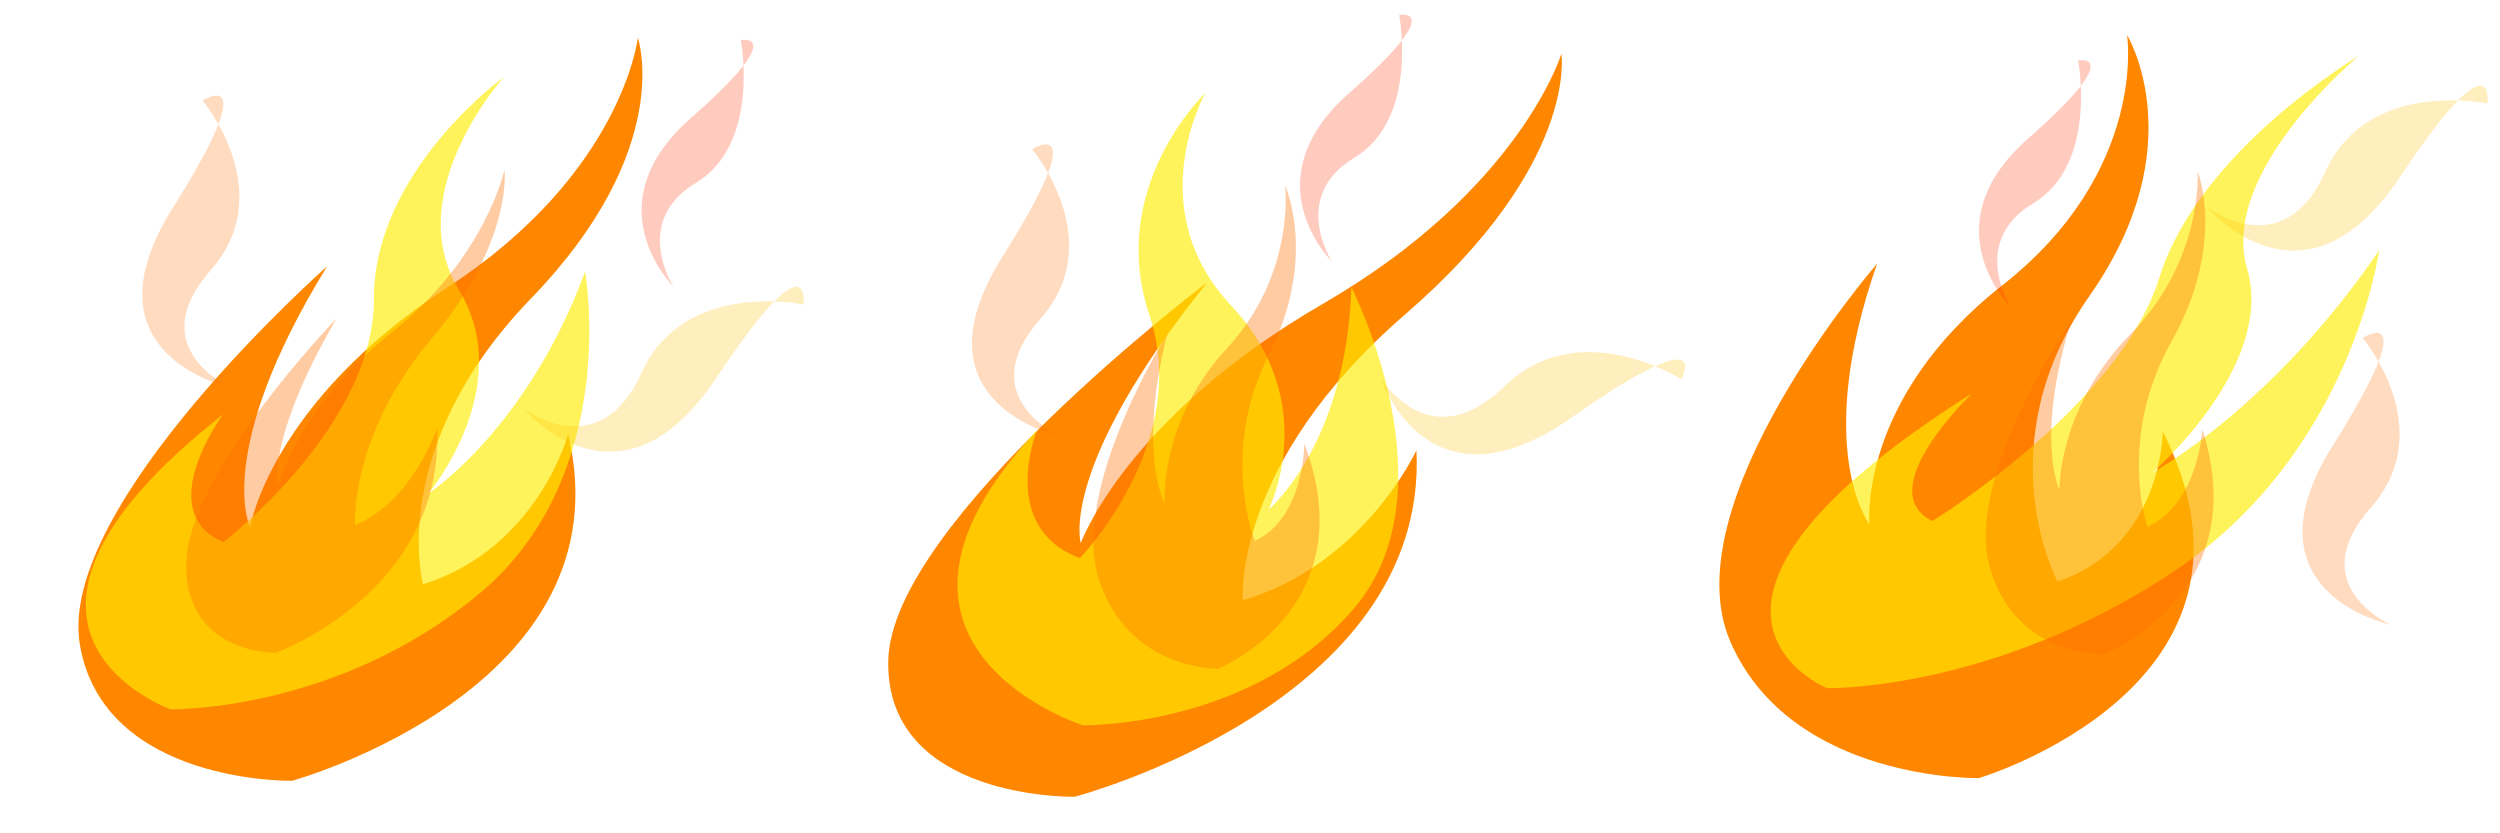 <?xml version="1.0" encoding="UTF-8" standalone="no"?>
<!-- Created with Inkscape (http://www.inkscape.org/) -->

<svg
   xmlns:dc="http://purl.org/dc/elements/1.1/"
   xmlns:cc="http://creativecommons.org/ns#"
   xmlns:rdf="http://www.w3.org/1999/02/22-rdf-syntax-ns#"
   xmlns:svg="http://www.w3.org/2000/svg"
   xmlns="http://www.w3.org/2000/svg"
   xmlns:xlink="http://www.w3.org/1999/xlink"
   xmlns:sodipodi="http://sodipodi.sourceforge.net/DTD/sodipodi-0.dtd"
   xmlns:inkscape="http://www.inkscape.org/namespaces/inkscape"
   width="240"
   height="80"
   viewBox="0 0 240 80"
   id="svg5839"
   version="1.1"
   inkscape:version="0.91 r"
   sodipodi:docname="fire.svg"
   inkscape:export-filename="/home/victor/aleva/super-bombinhas/data/img/movie/fire.png"
   inkscape:export-xdpi="90"
   inkscape:export-ydpi="90">
  <defs
     id="defs5841">
    <linearGradient
       y2="13.094"
       x2="36.075"
       y1="22.658"
       x1="7.064"
       gradientTransform="matrix(-0.841,0,0,0.778,72.733,962.397)"
       gradientUnits="userSpaceOnUse"
       id="linearGradient4168"
       xlink:href="#linearGradient3849"
       inkscape:collect="always" />
    <linearGradient
       id="linearGradient3849">
      <stop
         style="stop-color:#c07f00;stop-opacity:1;"
         offset="0"
         id="stop3851" />
      <stop
         id="stop3853"
         offset="0.184"
         style="stop-color:#e0a800;stop-opacity:1;" />
      <stop
         id="stop3855"
         offset="0.283"
         style="stop-color:#e1ae21;stop-opacity:1;" />
      <stop
         id="stop3857"
         offset="0.516"
         style="stop-color:#d3a000;stop-opacity:1;" />
      <stop
         id="stop3859"
         offset="0.628"
         style="stop-color:#efc442;stop-opacity:1;" />
      <stop
         id="stop3861"
         offset="0.788"
         style="stop-color:#e7a400;stop-opacity:1;" />
      <stop
         id="stop3863"
         offset="0.843"
         style="stop-color:#ffd000;stop-opacity:1;" />
      <stop
         style="stop-color:#d8a500;stop-opacity:1;"
         offset="1"
         id="stop3865" />
    </linearGradient>
    <clipPath
       id="clipPath4238"
       clipPathUnits="userSpaceOnUse">
      <path
         style="fill:#000000;fill-opacity:1;stroke:none"
         d="m 68.164,973.17 c 0,0 -0.632,8.237 -2.61,11.906 0,0 -11.907,-4.293 -16.634,1.62 0,0 -0.788,-3.483 -2.101,-2.592 0,0 -1.259,0.483 -5.198,-8.657 0,0 3.04,2.593 6.336,2.825 0,0 1.735,-5.626 3.561,-12.615 0,0 2.8,8.113 6.244,12.858 0,0 5.565,1.77 10.402,-5.346 z"
         id="path4240"
         inkscape:connector-curvature="0"
         sodipodi:nodetypes="ccccccccc" />
    </clipPath>
    <filter
       height="1.194"
       y="-0.097"
       width="1.315"
       x="-0.158"
       id="filter3893"
       inkscape:collect="always"
       style="color-interpolation-filters:sRGB">
      <feGaussianBlur
         id="feGaussianBlur3895"
         stdDeviation="0.874"
         inkscape:collect="always" />
    </filter>
    <filter
       height="1.381"
       y="-0.191"
       width="1.648"
       x="-0.324"
       id="filter3940"
       inkscape:collect="always"
       style="color-interpolation-filters:sRGB">
      <feGaussianBlur
         id="feGaussianBlur3942"
         stdDeviation="0.629"
         inkscape:collect="always" />
    </filter>
    <filter
       height="1.286"
       y="-0.143"
       width="1.486"
       x="-0.243"
       id="filter3928"
       inkscape:collect="always"
       style="color-interpolation-filters:sRGB">
      <feGaussianBlur
         id="feGaussianBlur3930"
         stdDeviation="0.472"
         inkscape:collect="always" />
    </filter>
    <filter
       height="1.501"
       y="-0.251"
       width="1.851"
       x="-0.426"
       id="filter3948"
       inkscape:collect="always"
       style="color-interpolation-filters:sRGB">
      <feGaussianBlur
         id="feGaussianBlur3950"
         stdDeviation="0.827"
         inkscape:collect="always" />
    </filter>
    <linearGradient
       y2="13.094"
       x2="36.075"
       y1="22.658"
       x1="7.064"
       gradientTransform="matrix(-0.841,0,0,0.778,16.733,1018.397)"
       gradientUnits="userSpaceOnUse"
       id="linearGradient4112"
       xlink:href="#linearGradient3849"
       inkscape:collect="always" />
    <clipPath
       id="clipPath3845"
       clipPathUnits="userSpaceOnUse">
      <path
         sodipodi:nodetypes="ccccccccc"
         inkscape:connector-curvature="0"
         id="path3847"
         d="m 52.164,1009.17 c 0,0 -0.632,8.237 -2.61,11.906 0,0 -11.907,-4.293 -16.634,1.62 0,0 -0.788,-3.483 -2.101,-2.592 0,0 -1.259,0.483 -5.198,-8.657 0,0 3.04,2.593 6.336,2.825 0,0 -0.248,-5.509 1.579,-12.498 0,0 1.867,7.88 8.227,12.741 0,0 5.565,1.77 10.402,-5.346 z"
         style="fill:#000000;fill-opacity:1;stroke:none" />
    </clipPath>
    <linearGradient
       y2="13.094"
       x2="36.075"
       y1="22.658"
       x1="7.064"
       gradientTransform="matrix(-0.841,0,0,0.778,108.733,990.397)"
       gradientUnits="userSpaceOnUse"
       id="linearGradient4502"
       xlink:href="#linearGradient3849"
       inkscape:collect="always" />
    <clipPath
       id="clipPath4020"
       clipPathUnits="userSpaceOnUse">
      <path
         style="fill:#9b9b9b;fill-opacity:1;stroke:none"
         d="m 20.297,1065.189 c 0,0 0.416,2.751 -0.937,4.046 0,0 4.58,-1.295 5.517,2.832 0,0 -4.268,0.567 -11.138,-0.081 0,0 1.457,-4.208 3.747,-7.445 0,0 1.665,-0.243 2.81,0.647 z"
         id="path4022"
         inkscape:connector-curvature="0"
         sodipodi:nodetypes="cccccc" />
    </clipPath>
    <clipPath
       id="clipPath3994"
       clipPathUnits="userSpaceOnUse">
      <path
         style="fill:#9b9b9b;fill-opacity:1;stroke:none"
         d="m 32.283,1038.658 c 0,0 2.661,-6.023 6.037,-2.689 3.261,3.22 -1.457,4.123 -1.457,4.123 0,0 -0.312,1.255 -3.019,1.972 0,0 2.29,0.717 2.706,2.241 0,0 1.249,-1.255 2.914,0.627 1.665,1.882 -0.416,2.33 -0.416,2.33 0,0 -1.978,1.613 -3.955,-0.986 0,0 -4.892,-2.151 -4.58,-3.854 0,0 0.104,-2.42 1.77,-3.764 z"
         id="path3996"
         inkscape:connector-curvature="0"
         sodipodi:nodetypes="cscccscccc" />
    </clipPath>
    <linearGradient
       id="linearGradient3755">
      <stop
         id="stop3757"
         offset="0"
         style="stop-color:#ffffff;stop-opacity:1;" />
      <stop
         style="stop-color:#dddddd;stop-opacity:1;"
         offset="0.801"
         id="stop3763" />
      <stop
         id="stop3759"
         offset="1"
         style="stop-color:#bbbbbb;stop-opacity:1;" />
    </linearGradient>
    <linearGradient
       id="linearGradient3767">
      <stop
         id="stop3769"
         offset="0"
         style="stop-color:#e29500;stop-opacity:1;" />
      <stop
         style="stop-color:#ffbf00;stop-opacity:1;"
         offset="0.184"
         id="stop3785" />
      <stop
         style="stop-color:#fff1cb;stop-opacity:1;"
         offset="0.283"
         id="stop3783" />
      <stop
         style="stop-color:#ffcc00;stop-opacity:1;"
         offset="0.516"
         id="stop3781" />
      <stop
         style="stop-color:#ffe79d;stop-opacity:1;"
         offset="0.628"
         id="stop3779" />
      <stop
         style="stop-color:#e7a400;stop-opacity:1;"
         offset="0.788"
         id="stop3777" />
      <stop
         style="stop-color:#ffd000;stop-opacity:1;"
         offset="0.843"
         id="stop3775" />
      <stop
         id="stop3771"
         offset="1"
         style="stop-color:#d8a500;stop-opacity:1;" />
    </linearGradient>
    <clipPath
       id="clipPath3829"
       clipPathUnits="userSpaceOnUse">
      <path
         style="fill:#000000;fill-opacity:1;stroke:none"
         d="m 25.309,1011.143 c 0,0 0.625,8.639 3.227,14.364 0,0 14.156,-5.517 19.777,2.082 0,0 0.937,-4.476 2.498,-3.331 0,0 1.249,-5.933 1.353,-15.405 0,0 -0.52,5.205 -2.706,7.911 0,0 -1.561,-9.889 -4.476,-18.736 0,0 -1.353,9.993 -7.182,19.048 0,0 -6.245,0 -12.491,-5.933 z"
         id="path3831"
         inkscape:connector-curvature="0"
         sodipodi:nodetypes="ccccccccc" />
    </clipPath>
    <linearGradient
       id="linearGradient4158">
      <stop
         style="stop-color:#ffffff;stop-opacity:1;"
         offset="0"
         id="stop4160" />
      <stop
         id="stop4162"
         offset="0.385"
         style="stop-color:#ffffff;stop-opacity:1;" />
      <stop
         style="stop-color:#ff0014;stop-opacity:1;"
         offset="1"
         id="stop4164" />
    </linearGradient>
    <linearGradient
       id="linearGradient3908">
      <stop
         id="stop3910"
         offset="0"
         style="stop-color:#ffffff;stop-opacity:1;" />
      <stop
         style="stop-color:#ffffff;stop-opacity:1;"
         offset="0.5"
         id="stop3916" />
      <stop
         id="stop3912"
         offset="1"
         style="stop-color:#000000;stop-opacity:1;" />
    </linearGradient>
    <clipPath
       id="clipPath6293"
       clipPathUnits="userSpaceOnUse">
      <path
         style="fill:#9b9b9b;fill-opacity:1;stroke:none"
         d="m 20.297,1065.189 c 0,0 0.416,2.751 -0.937,4.046 0,0 4.58,-1.295 5.517,2.832 0,0 -4.268,0.567 -11.138,-0.081 0,0 1.457,-4.208 3.747,-7.445 0,0 1.665,-0.243 2.81,0.647 z"
         id="path6295"
         inkscape:connector-curvature="0"
         sodipodi:nodetypes="cccccc" />
    </clipPath>
    <clipPath
       id="clipPath6301"
       clipPathUnits="userSpaceOnUse">
      <path
         style="fill:#9b9b9b;fill-opacity:1;stroke:none"
         d="m 32.283,1038.658 c 0,0 2.661,-6.023 6.037,-2.689 3.261,3.22 -1.457,4.123 -1.457,4.123 0,0 -0.312,1.255 -3.019,1.972 0,0 2.29,0.717 2.706,2.241 0,0 1.249,-1.255 2.914,0.627 1.665,1.882 -0.416,2.33 -0.416,2.33 0,0 -1.978,1.613 -3.955,-0.986 0,0 -4.892,-2.151 -4.58,-3.854 0,0 0.104,-2.42 1.77,-3.764 z"
         id="path6303"
         inkscape:connector-curvature="0"
         sodipodi:nodetypes="cscccscccc" />
    </clipPath>
    <clipPath
       id="clipPath4020-6"
       clipPathUnits="userSpaceOnUse">
      <path
         style="fill:#9b9b9b;fill-opacity:1;stroke:none"
         d="m 20.297,1065.189 c 0,0 0.416,2.751 -0.937,4.046 0,0 4.58,-1.295 5.517,2.832 0,0 -4.268,0.567 -11.138,-0.081 0,0 1.457,-4.208 3.747,-7.445 0,0 1.665,-0.243 2.81,0.647 z"
         id="path4022-2"
         inkscape:connector-curvature="0"
         sodipodi:nodetypes="cccccc" />
    </clipPath>
    <clipPath
       id="clipPath3994-0"
       clipPathUnits="userSpaceOnUse">
      <path
         style="fill:#9b9b9b;fill-opacity:1;stroke:none"
         d="m 32.283,1038.658 c 0,0 2.661,-6.023 6.037,-2.689 3.261,3.22 -1.457,4.123 -1.457,4.123 0,0 -0.312,1.255 -3.019,1.972 0,0 2.29,0.717 2.706,2.241 0,0 1.249,-1.255 2.914,0.627 1.665,1.882 -0.416,2.33 -0.416,2.33 0,0 -1.978,1.613 -3.955,-0.986 0,0 -4.892,-2.151 -4.58,-3.854 0,0 0.104,-2.42 1.77,-3.764 z"
         id="path3996-2"
         inkscape:connector-curvature="0"
         sodipodi:nodetypes="cscccscccc" />
    </clipPath>
    <clipPath
       id="clipPath4564"
       clipPathUnits="userSpaceOnUse">
      <path
         sodipodi:nodetypes="ccccccccc"
         inkscape:connector-curvature="0"
         id="path4566"
         d="m 98.747,842.999 c 0,0 -0.814,8.783 1.788,14.508 0,0 14.678,-4.9 20.536,2.034 0,0 0.699,-4.286 1.739,-3.283 0,0 0.961,-6.077 1.065,-15.549 0,0 -0.664,5.636 -1.555,8.055 0,0 0.741,-8.737 -3.469,-18.736 0,0 -2.936,11 -7.758,19.048 0,0 -6.101,-0.144 -12.347,-6.077 z"
         style="fill:#000000;fill-opacity:1;stroke:none" />
    </clipPath>
    <clipPath
       id="clipPath6937"
       clipPathUnits="userSpaceOnUse">
      <path
         style="fill:#9b9b9b;fill-opacity:1;stroke:none"
         d="m 20.297,1065.189 c 0,0 0.416,2.751 -0.937,4.046 0,0 4.58,-1.295 5.517,2.832 0,0 -4.268,0.567 -11.138,-0.081 0,0 1.457,-4.208 3.747,-7.445 0,0 1.665,-0.243 2.81,0.647 z"
         id="path6939"
         inkscape:connector-curvature="0"
         sodipodi:nodetypes="cccccc" />
    </clipPath>
    <clipPath
       id="clipPath6945"
       clipPathUnits="userSpaceOnUse">
      <path
         style="fill:#9b9b9b;fill-opacity:1;stroke:none"
         d="m 32.283,1038.658 c 0,0 2.661,-6.023 6.037,-2.689 3.261,3.22 -1.457,4.123 -1.457,4.123 0,0 -0.312,1.255 -3.019,1.972 0,0 2.29,0.717 2.706,2.241 0,0 1.249,-1.255 2.914,0.627 1.665,1.882 -0.416,2.33 -0.416,2.33 0,0 -1.978,1.613 -3.955,-0.986 0,0 -4.892,-2.151 -4.58,-3.854 0,0 0.104,-2.42 1.77,-3.764 z"
         id="path6947"
         inkscape:connector-curvature="0"
         sodipodi:nodetypes="cscccscccc" />
    </clipPath>
    <clipPath
       id="clipPath6953"
       clipPathUnits="userSpaceOnUse">
      <path
         style="fill:#9b9b9b;fill-opacity:1;stroke:none"
         d="m 20.297,1065.189 c 0,0 0.416,2.751 -0.937,4.046 0,0 4.58,-1.295 5.517,2.832 0,0 -4.268,0.567 -11.138,-0.081 0,0 1.457,-4.208 3.747,-7.445 0,0 1.665,-0.243 2.81,0.647 z"
         id="path6955"
         inkscape:connector-curvature="0"
         sodipodi:nodetypes="cccccc" />
    </clipPath>
    <clipPath
       id="clipPath6961"
       clipPathUnits="userSpaceOnUse">
      <path
         style="fill:#9b9b9b;fill-opacity:1;stroke:none"
         d="m 32.283,1038.658 c 0,0 2.661,-6.023 6.037,-2.689 3.261,3.22 -1.457,4.123 -1.457,4.123 0,0 -0.312,1.255 -3.019,1.972 0,0 2.29,0.717 2.706,2.241 0,0 1.249,-1.255 2.914,0.627 1.665,1.882 -0.416,2.33 -0.416,2.33 0,0 -1.978,1.613 -3.955,-0.986 0,0 -4.892,-2.151 -4.58,-3.854 0,0 0.104,-2.42 1.77,-3.764 z"
         id="path6963"
         inkscape:connector-curvature="0"
         sodipodi:nodetypes="cscccscccc" />
    </clipPath>
    <clipPath
       id="clipPath4452"
       clipPathUnits="userSpaceOnUse">
      <path
         sodipodi:nodetypes="ccccccccc"
         inkscape:connector-curvature="0"
         id="path4454"
         d="m 40.301,863.143 c 0,0 1.632,8.639 4.234,14.364 0,0 13.726,-5.517 19.346,2.082 0,0 1.367,-4.476 2.929,-3.331 0,0 1.969,-5.789 2.073,-15.261 0,0 -1.24,5.061 -3.426,7.767 0,0 -2.136,-9.601 -5.911,-19.023 0,0 -1.64,10.28 -5.747,19.335 0,0 -7.253,-10e-6 -13.498,-5.933 z"
         style="fill:#000000;fill-opacity:1;stroke:none" />
    </clipPath>
    <linearGradient
       id="linearGradient4102">
      <stop
         style="stop-color:#ffffff;stop-opacity:1;"
         offset="0"
         id="stop4104" />
      <stop
         id="stop4106"
         offset="0.309"
         style="stop-color:#ffffff;stop-opacity:1;" />
      <stop
         style="stop-color:#ff0014;stop-opacity:1;"
         offset="1"
         id="stop4108" />
    </linearGradient>
    <clipPath
       id="clipPath7026"
       clipPathUnits="userSpaceOnUse">
      <path
         style="fill:#9b9b9b;fill-opacity:1;stroke:none"
         d="m 20.297,1065.189 c 0,0 0.416,2.751 -0.937,4.046 0,0 4.58,-1.295 5.517,2.832 0,0 -4.268,0.567 -11.138,-0.081 0,0 1.457,-4.208 3.747,-7.445 0,0 1.665,-0.243 2.81,0.647 z"
         id="path7028"
         inkscape:connector-curvature="0"
         sodipodi:nodetypes="cccccc" />
    </clipPath>
    <clipPath
       id="clipPath7034"
       clipPathUnits="userSpaceOnUse">
      <path
         style="fill:#9b9b9b;fill-opacity:1;stroke:none"
         d="m 32.283,1038.658 c 0,0 2.661,-6.023 6.037,-2.689 3.261,3.22 -1.457,4.123 -1.457,4.123 0,0 -0.312,1.255 -3.019,1.972 0,0 2.29,0.717 2.706,2.241 0,0 1.249,-1.255 2.914,0.627 1.665,1.882 -0.416,2.33 -0.416,2.33 0,0 -1.978,1.613 -3.955,-0.986 0,0 -4.892,-2.151 -4.58,-3.854 0,0 0.104,-2.42 1.77,-3.764 z"
         id="path7036"
         inkscape:connector-curvature="0"
         sodipodi:nodetypes="cscccscccc" />
    </clipPath>
    <clipPath
       id="clipPath7933"
       clipPathUnits="userSpaceOnUse">
      <path
         sodipodi:nodetypes="ccccccccc"
         inkscape:connector-curvature="0"
         id="path7935"
         d="m 143.818,896.81 c 0,0 -0.306,8.563 -2.284,12.233 0,0 -11.907,-4.293 -16.634,1.62 0,0 -0.788,-3.483 -2.101,-2.592 0,0 -0.226,0.048 -4.165,-9.092 0,0 2.388,1.886 4.65,2.553 0,0 -0.658,-6.169 1.169,-13.158 0,0 3.887,10.07 8.419,14.162 0,0 6.109,1.389 10.945,-5.726 z"
         style="fill:#000000;fill-opacity:1;stroke:none" />
    </clipPath>
    <linearGradient
       y2="13.094"
       x2="36.075"
       y1="22.658"
       x1="7.064"
       gradientTransform="matrix(-0.841,0,0,0.778,148.713,886.363)"
       gradientUnits="userSpaceOnUse"
       id="linearGradient7941"
       xlink:href="#linearGradient3849"
       inkscape:collect="always" />
  </defs>
  <sodipodi:namedview
     id="base"
     pagecolor="#ffffff"
     bordercolor="#666666"
     borderopacity="1.0"
     inkscape:pageopacity="0.0"
     inkscape:pageshadow="2"
     inkscape:zoom="1"
     inkscape:cx="277.68653"
     inkscape:cy="120.26225"
     inkscape:document-units="px"
     inkscape:current-layer="layer1"
     showgrid="false"
     units="px" />
  <g
     inkscape:label="Layer 1"
     inkscape:groupmode="layer"
     id="layer1"
     transform="translate(0,-972.362)">
    <g
       transform="matrix(-3.436,0,0,3.295,16.951,-2128.346)"
       id="g8324">
      <path
         style="fill:#ff8700;fill-opacity:1;stroke:none;filter:url(#filter3893)"
         d="m 47.048,1039.247 c 0,0 -8.119,-2.706 -2.914,-10.097 0,0 -0.729,3.331 1.978,4.372 0,0 2.914,-3.955 0.937,-8.327 -1.978,-4.372 0.625,-7.598 0.625,-7.598 0,0 -1.457,3.955 1.874,7.286 3.331,3.331 2.186,6.974 2.186,6.974 0,0 2.082,-2.186 1.457,-7.598 0,0 4.268,6.974 1.665,11.034 -2.602,4.059 -7.807,3.955 -7.807,3.955 z"
         id="path8326"
         inkscape:connector-curvature="0"
         transform="matrix(1,0,0.475,1,-543.92,-75.465)" />
      <path
         transform="matrix(-0.899,0,0.404,0.851,5.758,941.948)"
         inkscape:connector-curvature="0"
         id="path8328"
         d="m 16.654,23.212 c 0,0 -8.119,-2.706 -2.914,-10.097 0,0 -0.729,3.331 1.978,4.372 0,0 2.914,-3.955 0.937,-8.327 -1.978,-4.372 0.625,-7.599 0.625,-7.599 0,0 -1.457,3.955 1.874,7.286 3.331,3.331 2.186,6.974 2.186,6.974 0,0 2.082,-2.186 1.457,-7.599 0,0 4.268,6.974 1.665,11.033 -2.602,4.059 -7.807,3.955 -7.807,3.955 z"
         style="opacity:0.8;fill:#ffec00;fill-opacity:1;stroke:none;filter:url(#filter3893)" />
      <path
         style="opacity:0.6;fill:#ff6e00;fill-opacity:1;stroke:none;filter:url(#filter3893)"
         d="m 16.654,23.212 c 0,0 -8.119,-2.706 -2.914,-10.097 0,0 -0.729,3.331 1.978,4.372 0,0 2.914,-3.955 0.937,-8.327 -1.978,-4.372 0.625,-7.599 0.625,-7.599 0,0 -1.457,3.955 1.874,7.286 3.331,3.331 2.186,6.974 2.186,6.974 0,0 2.082,-2.186 1.457,-7.599 0,0 4.268,6.974 1.665,11.033 -2.602,4.059 -7.807,3.955 -7.807,3.955 z"
         id="path8330"
         inkscape:connector-curvature="0"
         transform="matrix(0.477,0,0.309,0.65,-17.888,944.963)" />
      <path
         style="opacity:0.5;fill:#ff6e00;fill-opacity:1;stroke:none;filter:url(#filter3940)"
         d="m 17.175,999.069 c 0,0 -0.833,3.331 1.874,4.58 2.706,1.249 0.937,3.331 0.937,3.331 0,0 3.435,-2.602 -0.729,-5.413 -4.164,-2.81 -2.082,-2.498 -2.082,-2.498 z"
         id="path8332"
         inkscape:connector-curvature="0"
         transform="matrix(0.907,0.421,-0.421,0.907,404.306,30.576)" />
      <path
         inkscape:connector-curvature="0"
         id="path8334"
         d="m 3.331,1002.399 c 0,0 -0.833,3.331 1.874,4.58 2.706,1.249 0.937,3.331 0.937,3.331 0,0 3.435,-2.602 -0.729,-5.413 -4.164,-2.81 -2.082,-2.498 -2.082,-2.498 z"
         style="opacity:0.5;fill:#ffbf00;fill-opacity:1;stroke:none;filter:url(#filter3928)"
         transform="matrix(-0.026,1,1,0.026,-1019.831,920.514)" />
      <path
         inkscape:connector-curvature="0"
         id="path8336"
         d="m 13.844,996.674 c 0,0 -0.833,3.331 1.874,4.58 2.706,1.249 0.937,3.331 0.937,3.331 0,0 3.435,-2.602 -0.729,-5.413 -4.164,-2.81 -2.082,-2.498 -2.082,-2.498 z"
         style="opacity:0.5;fill:#ff2f00;fill-opacity:1;stroke:none;filter:url(#filter3948)"
         transform="matrix(0.669,0,0,0.908,-25.026,37.223)" />
    </g>
    <g
       transform="matrix(-3.436,0,0,3.295,289.147,-2228.044)"
       id="g8338">
      <path
         transform="matrix(1,0,0.657,1,-675.708,-44.742)"
         inkscape:connector-curvature="0"
         id="path8340"
         d="m 47.048,1039.247 c 0,0 -8.119,-2.706 -2.914,-10.097 0,0 -0.729,3.331 1.978,4.372 0,0 2.914,-3.955 0.937,-8.327 -1.978,-4.372 0.625,-7.598 0.625,-7.598 0,0 -1.457,3.955 1.874,7.286 3.331,3.331 2.186,6.974 2.186,6.974 0,0 2.082,-2.186 1.457,-7.598 0,0 4.268,6.974 1.665,11.034 -2.602,4.059 -7.807,3.955 -7.807,3.955 z"
         style="fill:#ff8700;fill-opacity:1;stroke:none;filter:url(#filter3893)" />
      <path
         style="opacity:0.8;fill:#ffec00;fill-opacity:1;stroke:none;filter:url(#filter3893)"
         d="m 16.654,23.212 c 0,0 -8.119,-2.706 -2.914,-10.097 0,0 -0.729,3.331 1.978,4.372 0,0 2.914,-3.955 0.937,-8.327 -1.978,-4.372 0.625,-7.599 0.625,-7.599 0,0 -1.457,3.955 1.874,7.286 3.331,3.331 2.186,6.974 2.186,6.974 0,0 2.082,-2.186 1.457,-7.599 0,0 4.268,6.974 1.665,11.033 -2.602,4.059 -7.807,3.955 -7.807,3.955 z"
         id="path8342"
         inkscape:connector-curvature="0"
         transform="matrix(-0.899,0,0.132,0.851,65.803,972.67)" />
      <path
         transform="matrix(0.477,0,0.1,0.65,39.847,975.685)"
         inkscape:connector-curvature="0"
         id="path8344"
         d="m 16.654,23.212 c 0,0 -8.119,-2.706 -2.914,-10.097 0,0 -0.729,3.331 1.978,4.372 0,0 2.914,-3.955 0.937,-8.327 -1.978,-4.372 0.625,-7.599 0.625,-7.599 0,0 -1.457,3.955 1.874,7.286 3.331,3.331 2.186,6.974 2.186,6.974 0,0 2.082,-2.186 1.457,-7.599 0,0 4.268,6.974 1.665,11.033 -2.602,4.059 -7.807,3.955 -7.807,3.955 z"
         style="opacity:0.6;fill:#ff6e00;fill-opacity:1;stroke:none;filter:url(#filter3893)" />
      <path
         transform="matrix(0.907,0.421,-0.421,0.907,460.344,62.255)"
         inkscape:connector-curvature="0"
         id="path8346"
         d="m 17.175,999.069 c 0,0 -0.833,3.331 1.874,4.58 2.706,1.249 0.937,3.331 0.937,3.331 0,0 3.435,-2.602 -0.729,-5.413 -4.164,-2.81 -2.082,-2.498 -2.082,-2.498 z"
         style="opacity:0.5;fill:#ff6e00;fill-opacity:1;stroke:none;filter:url(#filter3940)" />
      <path
         transform="matrix(0.339,0.941,0.941,-0.339,-907.208,1319.019)"
         style="opacity:0.5;fill:#ffbf00;fill-opacity:1;stroke:none;filter:url(#filter3928)"
         d="m 3.331,1002.399 c 0,0 -0.833,3.331 1.874,4.58 2.706,1.249 0.937,3.331 0.937,3.331 0,0 3.435,-2.602 -0.729,-5.413 -4.164,-2.81 -2.082,-2.498 -2.082,-2.498 z"
         id="path8348"
         inkscape:connector-curvature="0" />
      <path
         transform="matrix(0.669,0,0,0.908,35.797,66.749)"
         style="opacity:0.5;fill:#ff2f00;fill-opacity:1;stroke:none;filter:url(#filter3948)"
         d="m 13.844,996.674 c 0,0 -0.833,3.331 1.874,4.58 2.706,1.249 0.937,3.331 0.937,3.331 0,0 3.435,-2.602 -0.729,-5.413 -4.164,-2.81 -2.082,-2.498 -2.082,-2.498 z"
         id="path8350"
         inkscape:connector-curvature="0" />
    </g>
    <g
       transform="matrix(-3.436,0,0,3.295,674.782,-2363.64)"
       id="g8352">
      <path
         transform="matrix(1,0,0.22,1,-134.588,-4.134)"
         inkscape:connector-curvature="0"
         id="path8354"
         d="m 47.048,1039.247 c 0,0 -8.119,-2.706 -2.914,-10.097 0,0 -0.729,3.331 1.978,4.372 0,0 2.914,-3.955 0.937,-8.327 -1.978,-4.372 0.625,-7.598 0.625,-7.598 0,0 -1.457,3.955 1.874,7.286 3.331,3.331 2.186,6.974 2.186,6.974 0,0 2.082,-2.186 1.457,-7.598 0,0 4.268,6.974 1.665,11.034 -2.602,4.059 -7.807,3.955 -7.807,3.955 z"
         style="fill:#ff8700;fill-opacity:1;stroke:none;filter:url(#filter3893)" />
      <path
         style="opacity:0.8;fill:#ffec00;fill-opacity:1;stroke:none;filter:url(#filter3893)"
         d="m 16.654,23.212 c 0,0 -8.119,-2.706 -2.914,-10.097 0,0 -0.729,3.331 1.978,4.372 0,0 2.914,-3.955 0.937,-8.327 -1.978,-4.372 0.625,-7.599 0.625,-7.599 0,0 -1.457,3.955 1.874,7.286 3.331,3.331 2.186,6.974 2.186,6.974 0,0 2.082,-2.186 1.457,-7.599 0,0 4.268,6.974 1.665,11.033 -2.602,4.059 -7.807,3.955 -7.807,3.955 z"
         id="path8356"
         inkscape:connector-curvature="0"
         transform="matrix(-0.899,0,0.66,0.851,144.983,1012.742)" />
      <path
         transform="matrix(0.477,0,0.135,0.65,126.53,1016.429)"
         inkscape:connector-curvature="0"
         id="path8358"
         d="m 16.654,23.212 c 0,0 -8.119,-2.706 -2.914,-10.097 0,0 -0.729,3.331 1.978,4.372 0,0 2.914,-3.955 0.937,-8.327 -1.978,-4.372 0.625,-7.599 0.625,-7.599 0,0 -1.457,3.955 1.874,7.286 3.331,3.331 2.186,6.974 2.186,6.974 0,0 2.082,-2.186 1.457,-7.599 0,0 4.268,6.974 1.665,11.033 -2.602,4.059 -7.807,3.955 -7.807,3.955 z"
         style="opacity:0.6;fill:#ff6e00;fill-opacity:1;stroke:none;filter:url(#filter3893)" />
      <path
         transform="matrix(0.907,0.421,-0.421,0.907,535.404,108.9)"
         inkscape:connector-curvature="0"
         id="path8360"
         d="m 17.175,999.069 c 0,0 -0.833,3.331 1.874,4.58 2.706,1.249 0.937,3.331 0.937,3.331 0,0 3.435,-2.602 -0.729,-5.413 -4.164,-2.81 -2.082,-2.498 -2.082,-2.498 z"
         style="opacity:0.5;fill:#ff6e00;fill-opacity:1;stroke:none;filter:url(#filter3940)" />
      <path
         transform="matrix(-0.026,1,1,0.026,-875.423,986.065)"
         style="opacity:0.5;fill:#ffbf00;fill-opacity:1;stroke:none;filter:url(#filter3928)"
         d="m 3.331,1002.399 c 0,0 -0.833,3.331 1.874,4.58 2.706,1.249 0.937,3.331 0.937,3.331 0,0 3.435,-2.602 -0.729,-5.413 -4.164,-2.81 -2.082,-2.498 -2.082,-2.498 z"
         id="path8362"
         inkscape:connector-curvature="0" />
      <path
         transform="matrix(0.669,0,0,0.908,129.062,109.227)"
         style="opacity:0.5;fill:#ff2f00;fill-opacity:1;stroke:none;filter:url(#filter3948)"
         d="m 13.844,996.674 c 0,0 -0.833,3.331 1.874,4.58 2.706,1.249 0.937,3.331 0.937,3.331 0,0 3.435,-2.602 -0.729,-5.413 -4.164,-2.81 -2.082,-2.498 -2.082,-2.498 z"
         id="path8364"
         inkscape:connector-curvature="0" />
    </g>
  </g>
</svg>
